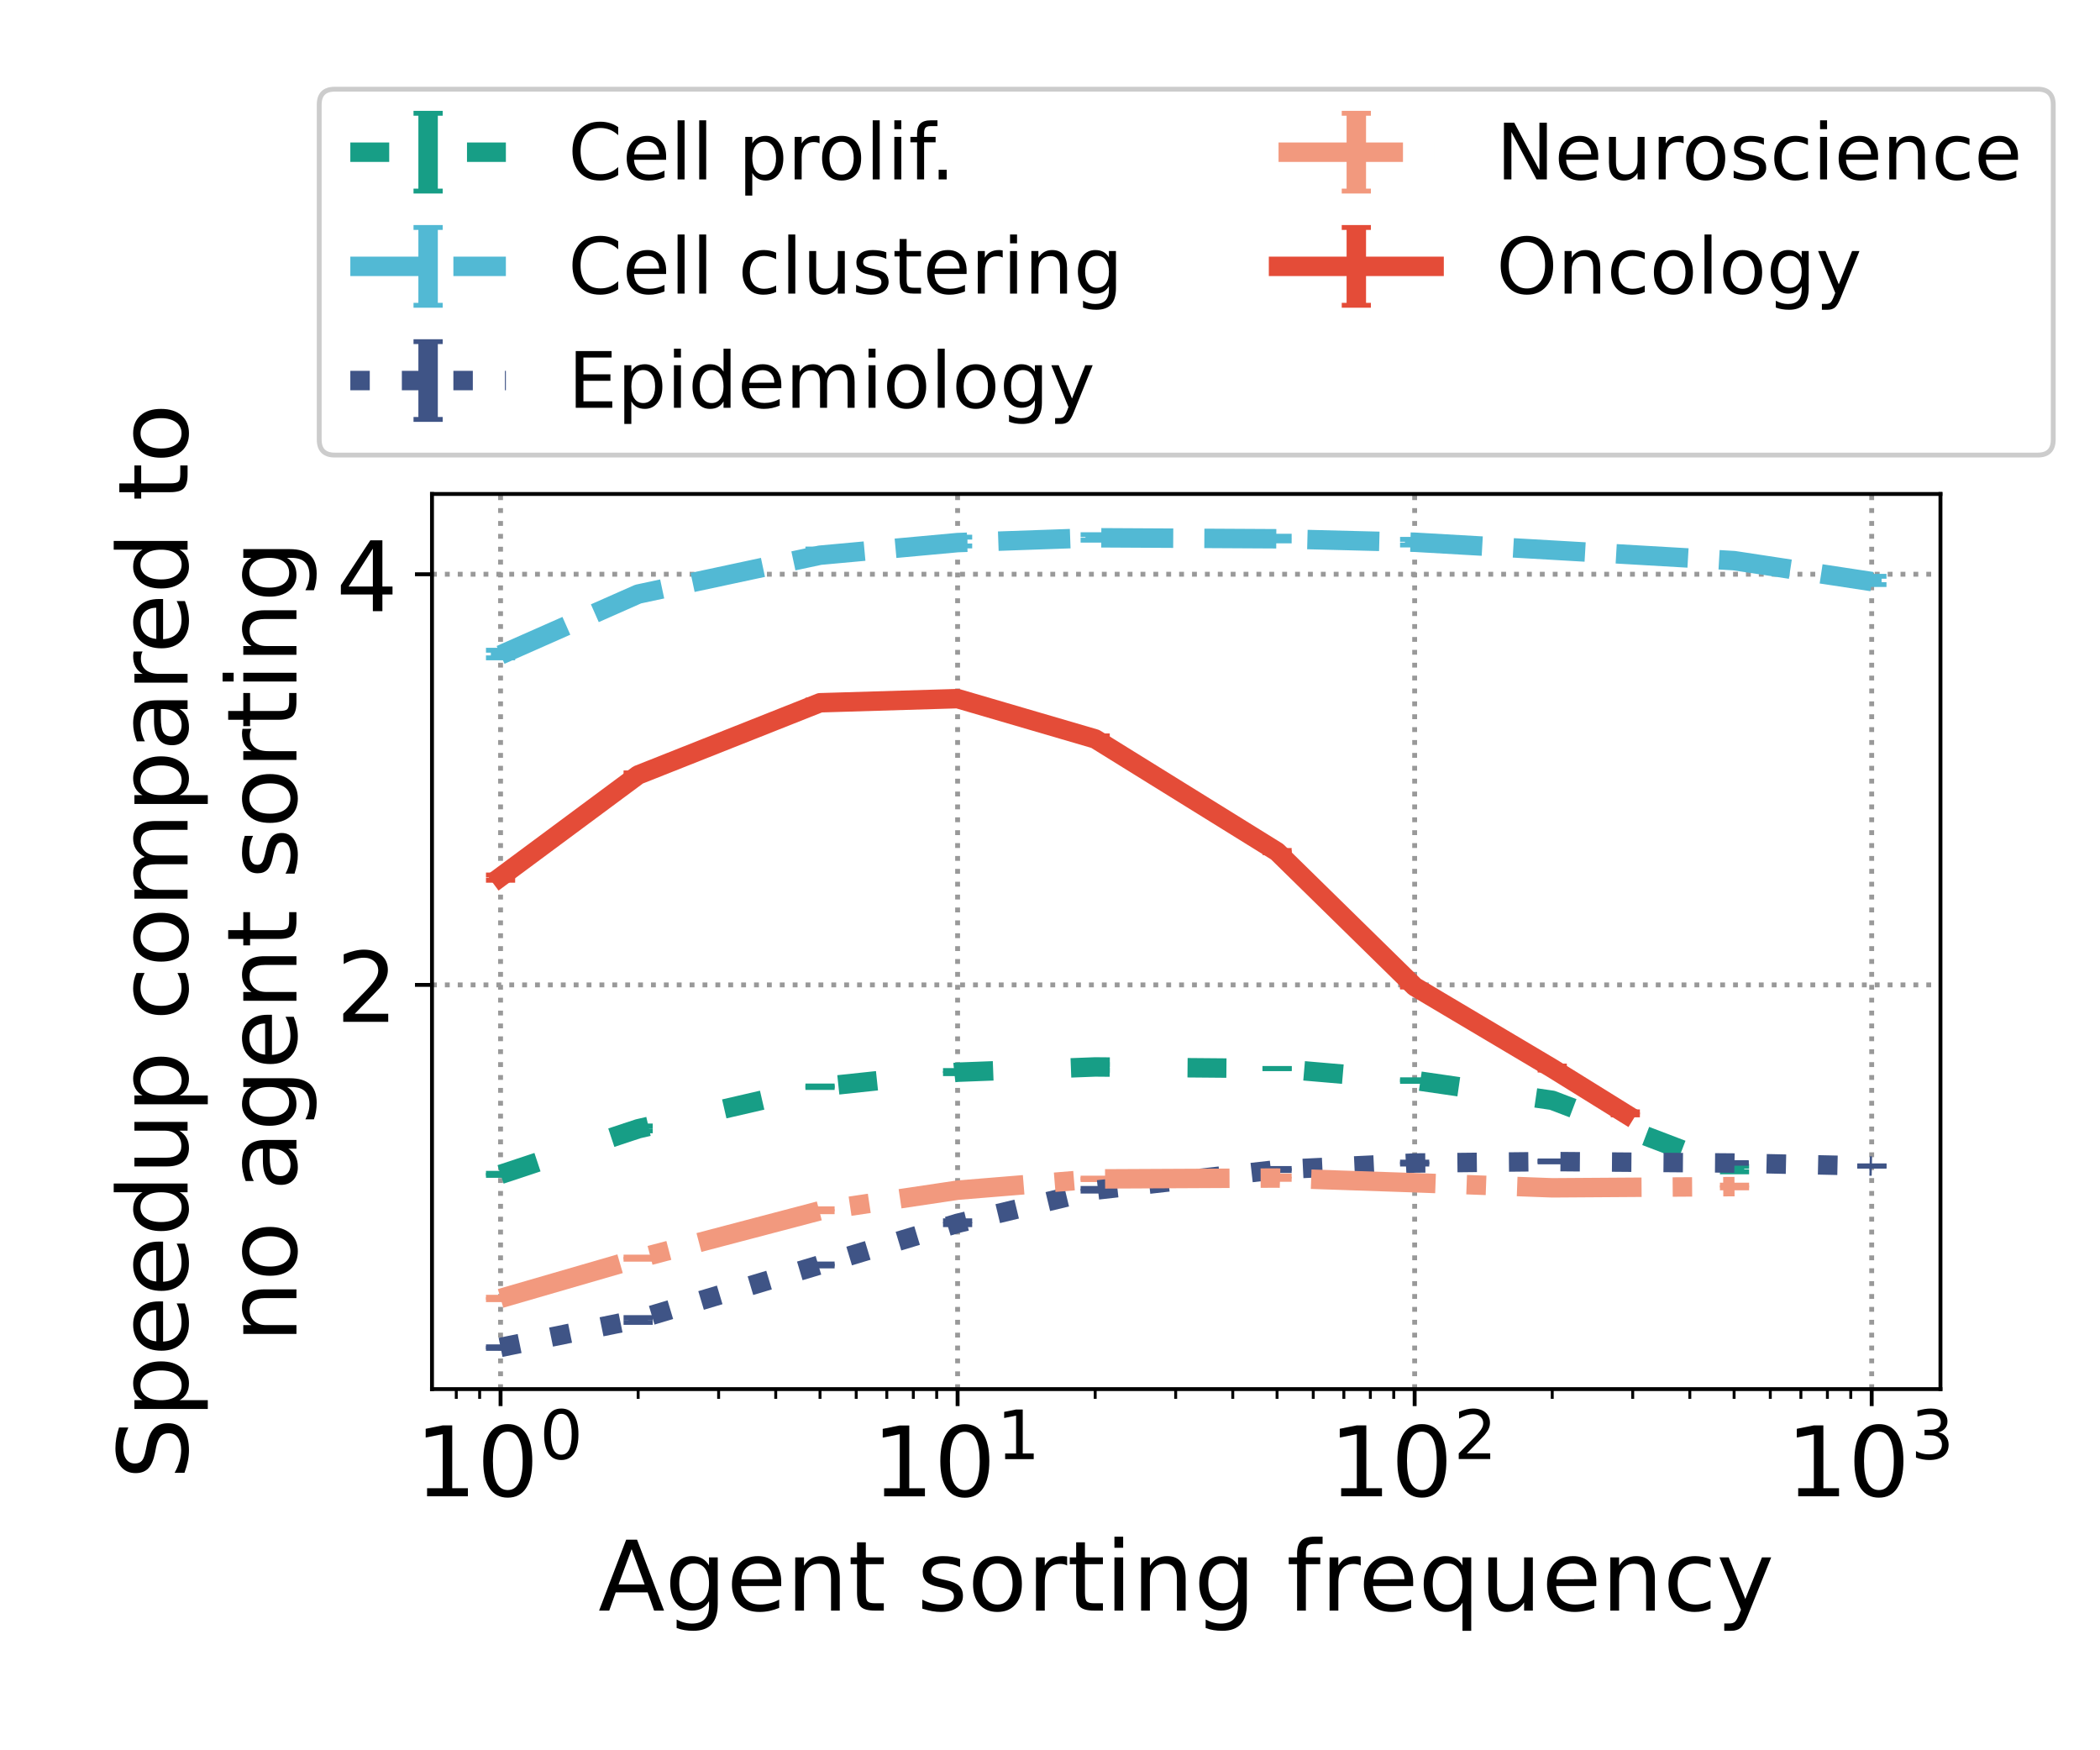 <?xml version="1.0" encoding="utf-8" standalone="no"?>
<!DOCTYPE svg PUBLIC "-//W3C//DTD SVG 1.1//EN"
  "http://www.w3.org/Graphics/SVG/1.1/DTD/svg11.dtd">
<!-- Created with matplotlib (https://matplotlib.org/) -->
<svg height="360pt" version="1.1" viewBox="0 0 432 360" width="432pt" xmlns="http://www.w3.org/2000/svg" xmlns:xlink="http://www.w3.org/1999/xlink">
 <defs>
  <style type="text/css">*{stroke-linecap:butt;stroke-linejoin:round;}</style>
 </defs>
 <g id="figure_1">
  <g id="patch_1">
   <path d="M 0 360 
L 432 360 
L 432 0 
L 0 0 
z
" style="fill:#ffffff;"/>
  </g>
  <g id="axes_1">
   <g id="patch_2">
    <path d="M 88.868 285.712 
L 399.18 285.712 
L 399.18 101.6 
L 88.868 101.6 
z
" style="fill:#ffffff;"/>
   </g>
   <g id="matplotlib.axis_1">
    <g id="xtick_1">
     <g id="line2d_1">
      <path clip-path="url(#pd0439877a1)" d="M 102.973 285.712 
L 102.973 101.6 
" style="fill:none;stroke:#999999;stroke-dasharray:1,1.65;stroke-dashoffset:0;"/>
     </g>
     <g id="line2d_2">
      <defs>
       <path d="M 0 0 
L 0 3.5 
" id="m75453ad5c8" style="stroke:#000000;stroke-width:0.8;"/>
      </defs>
      <g>
       <use style="stroke:#000000;stroke-width:0.8;" x="102.973" xlink:href="#m75453ad5c8" y="285.712"/>
      </g>
     </g>
     <g id="text_1">
      <!-- $\mathdefault{10^{0}}$ -->
      <g transform="translate(85.373 307.909)scale(0.2 -0.2)">
       <defs>
        <path d="M 12.406 8.297 
L 28.516 8.297 
L 28.516 63.922 
L 10.984 60.406 
L 10.984 69.391 
L 28.422 72.906 
L 38.281 72.906 
L 38.281 8.297 
L 54.391 8.297 
L 54.391 0 
L 12.406 0 
z
" id="DejaVuSans-49"/>
        <path d="M 31.781 66.406 
Q 24.172 66.406 20.328 58.906 
Q 16.5 51.422 16.5 36.375 
Q 16.5 21.391 20.328 13.891 
Q 24.172 6.391 31.781 6.391 
Q 39.453 6.391 43.281 13.891 
Q 47.125 21.391 47.125 36.375 
Q 47.125 51.422 43.281 58.906 
Q 39.453 66.406 31.781 66.406 
z
M 31.781 74.219 
Q 44.047 74.219 50.516 64.516 
Q 56.984 54.828 56.984 36.375 
Q 56.984 17.969 50.516 8.266 
Q 44.047 -1.422 31.781 -1.422 
Q 19.531 -1.422 13.062 8.266 
Q 6.594 17.969 6.594 36.375 
Q 6.594 54.828 13.062 64.516 
Q 19.531 74.219 31.781 74.219 
z
" id="DejaVuSans-48"/>
       </defs>
       <use transform="translate(0 0.766)" xlink:href="#DejaVuSans-49"/>
       <use transform="translate(63.623 0.766)" xlink:href="#DejaVuSans-48"/>
       <use transform="translate(128.203 39.047)scale(0.7)" xlink:href="#DejaVuSans-48"/>
      </g>
     </g>
    </g>
    <g id="xtick_2">
     <g id="line2d_3">
      <path clip-path="url(#pd0439877a1)" d="M 196.993 285.712 
L 196.993 101.6 
" style="fill:none;stroke:#999999;stroke-dasharray:1,1.65;stroke-dashoffset:0;"/>
     </g>
     <g id="line2d_4">
      <g>
       <use style="stroke:#000000;stroke-width:0.8;" x="196.993" xlink:href="#m75453ad5c8" y="285.712"/>
      </g>
     </g>
     <g id="text_2">
      <!-- $\mathdefault{10^{1}}$ -->
      <g transform="translate(179.393 307.909)scale(0.2 -0.2)">
       <use transform="translate(0 0.684)" xlink:href="#DejaVuSans-49"/>
       <use transform="translate(63.623 0.684)" xlink:href="#DejaVuSans-48"/>
       <use transform="translate(128.203 38.966)scale(0.7)" xlink:href="#DejaVuSans-49"/>
      </g>
     </g>
    </g>
    <g id="xtick_3">
     <g id="line2d_5">
      <path clip-path="url(#pd0439877a1)" d="M 291.014 285.712 
L 291.014 101.6 
" style="fill:none;stroke:#999999;stroke-dasharray:1,1.65;stroke-dashoffset:0;"/>
     </g>
     <g id="line2d_6">
      <g>
       <use style="stroke:#000000;stroke-width:0.8;" x="291.014" xlink:href="#m75453ad5c8" y="285.712"/>
      </g>
     </g>
     <g id="text_3">
      <!-- $\mathdefault{10^{2}}$ -->
      <g transform="translate(273.414 307.909)scale(0.2 -0.2)">
       <defs>
        <path d="M 19.188 8.297 
L 53.609 8.297 
L 53.609 0 
L 7.328 0 
L 7.328 8.297 
Q 12.938 14.109 22.625 23.891 
Q 32.328 33.688 34.812 36.531 
Q 39.547 41.844 41.422 45.531 
Q 43.312 49.219 43.312 52.781 
Q 43.312 58.594 39.234 62.25 
Q 35.156 65.922 28.609 65.922 
Q 23.969 65.922 18.812 64.312 
Q 13.672 62.703 7.812 59.422 
L 7.812 69.391 
Q 13.766 71.781 18.938 73 
Q 24.125 74.219 28.422 74.219 
Q 39.75 74.219 46.484 68.547 
Q 53.219 62.891 53.219 53.422 
Q 53.219 48.922 51.531 44.891 
Q 49.859 40.875 45.406 35.406 
Q 44.188 33.984 37.641 27.219 
Q 31.109 20.453 19.188 8.297 
z
" id="DejaVuSans-50"/>
       </defs>
       <use transform="translate(0 0.766)" xlink:href="#DejaVuSans-49"/>
       <use transform="translate(63.623 0.766)" xlink:href="#DejaVuSans-48"/>
       <use transform="translate(128.203 39.047)scale(0.7)" xlink:href="#DejaVuSans-50"/>
      </g>
     </g>
    </g>
    <g id="xtick_4">
     <g id="line2d_7">
      <path clip-path="url(#pd0439877a1)" d="M 385.034 285.712 
L 385.034 101.6 
" style="fill:none;stroke:#999999;stroke-dasharray:1,1.65;stroke-dashoffset:0;"/>
     </g>
     <g id="line2d_8">
      <g>
       <use style="stroke:#000000;stroke-width:0.8;" x="385.034" xlink:href="#m75453ad5c8" y="285.712"/>
      </g>
     </g>
     <g id="text_4">
      <!-- $\mathdefault{10^{3}}$ -->
      <g transform="translate(367.434 307.909)scale(0.2 -0.2)">
       <defs>
        <path d="M 40.578 39.312 
Q 47.656 37.797 51.625 33 
Q 55.609 28.219 55.609 21.188 
Q 55.609 10.406 48.188 4.484 
Q 40.766 -1.422 27.094 -1.422 
Q 22.516 -1.422 17.656 -0.516 
Q 12.797 0.391 7.625 2.203 
L 7.625 11.719 
Q 11.719 9.328 16.594 8.109 
Q 21.484 6.891 26.812 6.891 
Q 36.078 6.891 40.938 10.547 
Q 45.797 14.203 45.797 21.188 
Q 45.797 27.641 41.281 31.266 
Q 36.766 34.906 28.719 34.906 
L 20.219 34.906 
L 20.219 43.016 
L 29.109 43.016 
Q 36.375 43.016 40.234 45.922 
Q 44.094 48.828 44.094 54.297 
Q 44.094 59.906 40.109 62.906 
Q 36.141 65.922 28.719 65.922 
Q 24.656 65.922 20.016 65.031 
Q 15.375 64.156 9.812 62.312 
L 9.812 71.094 
Q 15.438 72.656 20.344 73.438 
Q 25.25 74.219 29.594 74.219 
Q 40.828 74.219 47.359 69.109 
Q 53.906 64.016 53.906 55.328 
Q 53.906 49.266 50.438 45.094 
Q 46.969 40.922 40.578 39.312 
z
" id="DejaVuSans-51"/>
       </defs>
       <use transform="translate(0 0.766)" xlink:href="#DejaVuSans-49"/>
       <use transform="translate(63.623 0.766)" xlink:href="#DejaVuSans-48"/>
       <use transform="translate(128.203 39.047)scale(0.7)" xlink:href="#DejaVuSans-51"/>
      </g>
     </g>
    </g>
    <g id="xtick_5">
     <g id="line2d_9">
      <defs>
       <path d="M 0 0 
L 0 2 
" id="mcc313550b8" style="stroke:#000000;stroke-width:0.6;"/>
      </defs>
      <g>
       <use style="stroke:#000000;stroke-width:0.6;" x="93.862" xlink:href="#mcc313550b8" y="285.712"/>
      </g>
     </g>
    </g>
    <g id="xtick_6">
     <g id="line2d_10">
      <g>
       <use style="stroke:#000000;stroke-width:0.6;" x="98.671" xlink:href="#mcc313550b8" y="285.712"/>
      </g>
     </g>
    </g>
    <g id="xtick_7">
     <g id="line2d_11">
      <g>
       <use style="stroke:#000000;stroke-width:0.6;" x="131.276" xlink:href="#mcc313550b8" y="285.712"/>
      </g>
     </g>
    </g>
    <g id="xtick_8">
     <g id="line2d_12">
      <g>
       <use style="stroke:#000000;stroke-width:0.6;" x="147.832" xlink:href="#mcc313550b8" y="285.712"/>
      </g>
     </g>
    </g>
    <g id="xtick_9">
     <g id="line2d_13">
      <g>
       <use style="stroke:#000000;stroke-width:0.6;" x="159.579" xlink:href="#mcc313550b8" y="285.712"/>
      </g>
     </g>
    </g>
    <g id="xtick_10">
     <g id="line2d_14">
      <g>
       <use style="stroke:#000000;stroke-width:0.6;" x="168.69" xlink:href="#mcc313550b8" y="285.712"/>
      </g>
     </g>
    </g>
    <g id="xtick_11">
     <g id="line2d_15">
      <g>
       <use style="stroke:#000000;stroke-width:0.6;" x="176.135" xlink:href="#mcc313550b8" y="285.712"/>
      </g>
     </g>
    </g>
    <g id="xtick_12">
     <g id="line2d_16">
      <g>
       <use style="stroke:#000000;stroke-width:0.6;" x="182.429" xlink:href="#mcc313550b8" y="285.712"/>
      </g>
     </g>
    </g>
    <g id="xtick_13">
     <g id="line2d_17">
      <g>
       <use style="stroke:#000000;stroke-width:0.6;" x="187.882" xlink:href="#mcc313550b8" y="285.712"/>
      </g>
     </g>
    </g>
    <g id="xtick_14">
     <g id="line2d_18">
      <g>
       <use style="stroke:#000000;stroke-width:0.6;" x="192.691" xlink:href="#mcc313550b8" y="285.712"/>
      </g>
     </g>
    </g>
    <g id="xtick_15">
     <g id="line2d_19">
      <g>
       <use style="stroke:#000000;stroke-width:0.6;" x="225.296" xlink:href="#mcc313550b8" y="285.712"/>
      </g>
     </g>
    </g>
    <g id="xtick_16">
     <g id="line2d_20">
      <g>
       <use style="stroke:#000000;stroke-width:0.6;" x="241.853" xlink:href="#mcc313550b8" y="285.712"/>
      </g>
     </g>
    </g>
    <g id="xtick_17">
     <g id="line2d_21">
      <g>
       <use style="stroke:#000000;stroke-width:0.6;" x="253.599" xlink:href="#mcc313550b8" y="285.712"/>
      </g>
     </g>
    </g>
    <g id="xtick_18">
     <g id="line2d_22">
      <g>
       <use style="stroke:#000000;stroke-width:0.6;" x="262.711" xlink:href="#mcc313550b8" y="285.712"/>
      </g>
     </g>
    </g>
    <g id="xtick_19">
     <g id="line2d_23">
      <g>
       <use style="stroke:#000000;stroke-width:0.6;" x="270.155" xlink:href="#mcc313550b8" y="285.712"/>
      </g>
     </g>
    </g>
    <g id="xtick_20">
     <g id="line2d_24">
      <g>
       <use style="stroke:#000000;stroke-width:0.6;" x="276.45" xlink:href="#mcc313550b8" y="285.712"/>
      </g>
     </g>
    </g>
    <g id="xtick_21">
     <g id="line2d_25">
      <g>
       <use style="stroke:#000000;stroke-width:0.6;" x="281.902" xlink:href="#mcc313550b8" y="285.712"/>
      </g>
     </g>
    </g>
    <g id="xtick_22">
     <g id="line2d_26">
      <g>
       <use style="stroke:#000000;stroke-width:0.6;" x="286.712" xlink:href="#mcc313550b8" y="285.712"/>
      </g>
     </g>
    </g>
    <g id="xtick_23">
     <g id="line2d_27">
      <g>
       <use style="stroke:#000000;stroke-width:0.6;" x="319.317" xlink:href="#mcc313550b8" y="285.712"/>
      </g>
     </g>
    </g>
    <g id="xtick_24">
     <g id="line2d_28">
      <g>
       <use style="stroke:#000000;stroke-width:0.6;" x="335.873" xlink:href="#mcc313550b8" y="285.712"/>
      </g>
     </g>
    </g>
    <g id="xtick_25">
     <g id="line2d_29">
      <g>
       <use style="stroke:#000000;stroke-width:0.6;" x="347.62" xlink:href="#mcc313550b8" y="285.712"/>
      </g>
     </g>
    </g>
    <g id="xtick_26">
     <g id="line2d_30">
      <g>
       <use style="stroke:#000000;stroke-width:0.6;" x="356.731" xlink:href="#mcc313550b8" y="285.712"/>
      </g>
     </g>
    </g>
    <g id="xtick_27">
     <g id="line2d_31">
      <g>
       <use style="stroke:#000000;stroke-width:0.6;" x="364.176" xlink:href="#mcc313550b8" y="285.712"/>
      </g>
     </g>
    </g>
    <g id="xtick_28">
     <g id="line2d_32">
      <g>
       <use style="stroke:#000000;stroke-width:0.6;" x="370.47" xlink:href="#mcc313550b8" y="285.712"/>
      </g>
     </g>
    </g>
    <g id="xtick_29">
     <g id="line2d_33">
      <g>
       <use style="stroke:#000000;stroke-width:0.6;" x="375.923" xlink:href="#mcc313550b8" y="285.712"/>
      </g>
     </g>
    </g>
    <g id="xtick_30">
     <g id="line2d_34">
      <g>
       <use style="stroke:#000000;stroke-width:0.6;" x="380.732" xlink:href="#mcc313550b8" y="285.712"/>
      </g>
     </g>
    </g>
    <g id="text_5">
     <!-- Agent sorting frequency -->
     <g transform="translate(123.091 331.265)scale(0.2 -0.2)">
      <defs>
       <path d="M 34.188 63.188 
L 20.797 26.906 
L 47.609 26.906 
z
M 28.609 72.906 
L 39.797 72.906 
L 67.578 0 
L 57.328 0 
L 50.688 18.703 
L 17.828 18.703 
L 11.188 0 
L 0.781 0 
z
" id="DejaVuSans-65"/>
       <path d="M 45.406 27.984 
Q 45.406 37.75 41.375 43.109 
Q 37.359 48.484 30.078 48.484 
Q 22.859 48.484 18.828 43.109 
Q 14.797 37.75 14.797 27.984 
Q 14.797 18.266 18.828 12.891 
Q 22.859 7.516 30.078 7.516 
Q 37.359 7.516 41.375 12.891 
Q 45.406 18.266 45.406 27.984 
z
M 54.391 6.781 
Q 54.391 -7.172 48.188 -13.984 
Q 42 -20.797 29.203 -20.797 
Q 24.469 -20.797 20.266 -20.094 
Q 16.062 -19.391 12.109 -17.922 
L 12.109 -9.188 
Q 16.062 -11.328 19.922 -12.344 
Q 23.781 -13.375 27.781 -13.375 
Q 36.625 -13.375 41.016 -8.766 
Q 45.406 -4.156 45.406 5.172 
L 45.406 9.625 
Q 42.625 4.781 38.281 2.391 
Q 33.938 0 27.875 0 
Q 17.828 0 11.672 7.656 
Q 5.516 15.328 5.516 27.984 
Q 5.516 40.672 11.672 48.328 
Q 17.828 56 27.875 56 
Q 33.938 56 38.281 53.609 
Q 42.625 51.219 45.406 46.391 
L 45.406 54.688 
L 54.391 54.688 
z
" id="DejaVuSans-103"/>
       <path d="M 56.203 29.594 
L 56.203 25.203 
L 14.891 25.203 
Q 15.484 15.922 20.484 11.062 
Q 25.484 6.203 34.422 6.203 
Q 39.594 6.203 44.453 7.469 
Q 49.312 8.734 54.109 11.281 
L 54.109 2.781 
Q 49.266 0.734 44.188 -0.344 
Q 39.109 -1.422 33.891 -1.422 
Q 20.797 -1.422 13.156 6.188 
Q 5.516 13.812 5.516 26.812 
Q 5.516 40.234 12.766 48.109 
Q 20.016 56 32.328 56 
Q 43.359 56 49.781 48.891 
Q 56.203 41.797 56.203 29.594 
z
M 47.219 32.234 
Q 47.125 39.594 43.094 43.984 
Q 39.062 48.391 32.422 48.391 
Q 24.906 48.391 20.391 44.141 
Q 15.875 39.891 15.188 32.172 
z
" id="DejaVuSans-101"/>
       <path d="M 54.891 33.016 
L 54.891 0 
L 45.906 0 
L 45.906 32.719 
Q 45.906 40.484 42.875 44.328 
Q 39.844 48.188 33.797 48.188 
Q 26.516 48.188 22.312 43.547 
Q 18.109 38.922 18.109 30.906 
L 18.109 0 
L 9.078 0 
L 9.078 54.688 
L 18.109 54.688 
L 18.109 46.188 
Q 21.344 51.125 25.703 53.562 
Q 30.078 56 35.797 56 
Q 45.219 56 50.047 50.172 
Q 54.891 44.344 54.891 33.016 
z
" id="DejaVuSans-110"/>
       <path d="M 18.312 70.219 
L 18.312 54.688 
L 36.812 54.688 
L 36.812 47.703 
L 18.312 47.703 
L 18.312 18.016 
Q 18.312 11.328 20.141 9.422 
Q 21.969 7.516 27.594 7.516 
L 36.812 7.516 
L 36.812 0 
L 27.594 0 
Q 17.188 0 13.234 3.875 
Q 9.281 7.766 9.281 18.016 
L 9.281 47.703 
L 2.688 47.703 
L 2.688 54.688 
L 9.281 54.688 
L 9.281 70.219 
z
" id="DejaVuSans-116"/>
       <path id="DejaVuSans-32"/>
       <path d="M 44.281 53.078 
L 44.281 44.578 
Q 40.484 46.531 36.375 47.5 
Q 32.281 48.484 27.875 48.484 
Q 21.188 48.484 17.844 46.438 
Q 14.5 44.391 14.5 40.281 
Q 14.5 37.156 16.891 35.375 
Q 19.281 33.594 26.516 31.984 
L 29.594 31.297 
Q 39.156 29.25 43.188 25.516 
Q 47.219 21.781 47.219 15.094 
Q 47.219 7.469 41.188 3.016 
Q 35.156 -1.422 24.609 -1.422 
Q 20.219 -1.422 15.453 -0.562 
Q 10.688 0.297 5.422 2 
L 5.422 11.281 
Q 10.406 8.688 15.234 7.391 
Q 20.062 6.109 24.812 6.109 
Q 31.156 6.109 34.562 8.281 
Q 37.984 10.453 37.984 14.406 
Q 37.984 18.062 35.516 20.016 
Q 33.062 21.969 24.703 23.781 
L 21.578 24.516 
Q 13.234 26.266 9.516 29.906 
Q 5.812 33.547 5.812 39.891 
Q 5.812 47.609 11.281 51.797 
Q 16.75 56 26.812 56 
Q 31.781 56 36.172 55.266 
Q 40.578 54.547 44.281 53.078 
z
" id="DejaVuSans-115"/>
       <path d="M 30.609 48.391 
Q 23.391 48.391 19.188 42.75 
Q 14.984 37.109 14.984 27.297 
Q 14.984 17.484 19.156 11.844 
Q 23.344 6.203 30.609 6.203 
Q 37.797 6.203 41.984 11.859 
Q 46.188 17.531 46.188 27.297 
Q 46.188 37.016 41.984 42.703 
Q 37.797 48.391 30.609 48.391 
z
M 30.609 56 
Q 42.328 56 49.016 48.375 
Q 55.719 40.766 55.719 27.297 
Q 55.719 13.875 49.016 6.219 
Q 42.328 -1.422 30.609 -1.422 
Q 18.844 -1.422 12.172 6.219 
Q 5.516 13.875 5.516 27.297 
Q 5.516 40.766 12.172 48.375 
Q 18.844 56 30.609 56 
z
" id="DejaVuSans-111"/>
       <path d="M 41.109 46.297 
Q 39.594 47.172 37.812 47.578 
Q 36.031 48 33.891 48 
Q 26.266 48 22.188 43.047 
Q 18.109 38.094 18.109 28.812 
L 18.109 0 
L 9.078 0 
L 9.078 54.688 
L 18.109 54.688 
L 18.109 46.188 
Q 20.953 51.172 25.484 53.578 
Q 30.031 56 36.531 56 
Q 37.453 56 38.578 55.875 
Q 39.703 55.766 41.062 55.516 
z
" id="DejaVuSans-114"/>
       <path d="M 9.422 54.688 
L 18.406 54.688 
L 18.406 0 
L 9.422 0 
z
M 9.422 75.984 
L 18.406 75.984 
L 18.406 64.594 
L 9.422 64.594 
z
" id="DejaVuSans-105"/>
       <path d="M 37.109 75.984 
L 37.109 68.5 
L 28.516 68.5 
Q 23.688 68.5 21.797 66.547 
Q 19.922 64.594 19.922 59.516 
L 19.922 54.688 
L 34.719 54.688 
L 34.719 47.703 
L 19.922 47.703 
L 19.922 0 
L 10.891 0 
L 10.891 47.703 
L 2.297 47.703 
L 2.297 54.688 
L 10.891 54.688 
L 10.891 58.5 
Q 10.891 67.625 15.141 71.797 
Q 19.391 75.984 28.609 75.984 
z
" id="DejaVuSans-102"/>
       <path d="M 14.797 27.297 
Q 14.797 17.391 18.875 11.75 
Q 22.953 6.109 30.078 6.109 
Q 37.203 6.109 41.297 11.75 
Q 45.406 17.391 45.406 27.297 
Q 45.406 37.203 41.297 42.844 
Q 37.203 48.484 30.078 48.484 
Q 22.953 48.484 18.875 42.844 
Q 14.797 37.203 14.797 27.297 
z
M 45.406 8.203 
Q 42.578 3.328 38.25 0.953 
Q 33.938 -1.422 27.875 -1.422 
Q 17.969 -1.422 11.734 6.484 
Q 5.516 14.406 5.516 27.297 
Q 5.516 40.188 11.734 48.094 
Q 17.969 56 27.875 56 
Q 33.938 56 38.25 53.625 
Q 42.578 51.266 45.406 46.391 
L 45.406 54.688 
L 54.391 54.688 
L 54.391 -20.797 
L 45.406 -20.797 
z
" id="DejaVuSans-113"/>
       <path d="M 8.5 21.578 
L 8.5 54.688 
L 17.484 54.688 
L 17.484 21.922 
Q 17.484 14.156 20.5 10.266 
Q 23.531 6.391 29.594 6.391 
Q 36.859 6.391 41.078 11.031 
Q 45.312 15.672 45.312 23.688 
L 45.312 54.688 
L 54.297 54.688 
L 54.297 0 
L 45.312 0 
L 45.312 8.406 
Q 42.047 3.422 37.719 1 
Q 33.406 -1.422 27.688 -1.422 
Q 18.266 -1.422 13.375 4.438 
Q 8.5 10.297 8.5 21.578 
z
M 31.109 56 
z
" id="DejaVuSans-117"/>
       <path d="M 48.781 52.594 
L 48.781 44.188 
Q 44.969 46.297 41.141 47.344 
Q 37.312 48.391 33.406 48.391 
Q 24.656 48.391 19.812 42.844 
Q 14.984 37.312 14.984 27.297 
Q 14.984 17.281 19.812 11.734 
Q 24.656 6.203 33.406 6.203 
Q 37.312 6.203 41.141 7.25 
Q 44.969 8.297 48.781 10.406 
L 48.781 2.094 
Q 45.016 0.344 40.984 -0.531 
Q 36.969 -1.422 32.422 -1.422 
Q 20.062 -1.422 12.781 6.344 
Q 5.516 14.109 5.516 27.297 
Q 5.516 40.672 12.859 48.328 
Q 20.219 56 33.016 56 
Q 37.156 56 41.109 55.141 
Q 45.062 54.297 48.781 52.594 
z
" id="DejaVuSans-99"/>
       <path d="M 32.172 -5.078 
Q 28.375 -14.844 24.75 -17.812 
Q 21.141 -20.797 15.094 -20.797 
L 7.906 -20.797 
L 7.906 -13.281 
L 13.188 -13.281 
Q 16.891 -13.281 18.938 -11.516 
Q 21 -9.766 23.484 -3.219 
L 25.094 0.875 
L 2.984 54.688 
L 12.5 54.688 
L 29.594 11.922 
L 46.688 54.688 
L 56.203 54.688 
z
" id="DejaVuSans-121"/>
      </defs>
      <use xlink:href="#DejaVuSans-65"/>
      <use x="68.408" xlink:href="#DejaVuSans-103"/>
      <use x="131.885" xlink:href="#DejaVuSans-101"/>
      <use x="193.408" xlink:href="#DejaVuSans-110"/>
      <use x="256.787" xlink:href="#DejaVuSans-116"/>
      <use x="295.996" xlink:href="#DejaVuSans-32"/>
      <use x="327.783" xlink:href="#DejaVuSans-115"/>
      <use x="379.883" xlink:href="#DejaVuSans-111"/>
      <use x="441.064" xlink:href="#DejaVuSans-114"/>
      <use x="482.178" xlink:href="#DejaVuSans-116"/>
      <use x="521.387" xlink:href="#DejaVuSans-105"/>
      <use x="549.17" xlink:href="#DejaVuSans-110"/>
      <use x="612.549" xlink:href="#DejaVuSans-103"/>
      <use x="676.025" xlink:href="#DejaVuSans-32"/>
      <use x="707.812" xlink:href="#DejaVuSans-102"/>
      <use x="743.018" xlink:href="#DejaVuSans-114"/>
      <use x="781.881" xlink:href="#DejaVuSans-101"/>
      <use x="843.404" xlink:href="#DejaVuSans-113"/>
      <use x="906.881" xlink:href="#DejaVuSans-117"/>
      <use x="970.26" xlink:href="#DejaVuSans-101"/>
      <use x="1031.783" xlink:href="#DejaVuSans-110"/>
      <use x="1095.162" xlink:href="#DejaVuSans-99"/>
      <use x="1150.143" xlink:href="#DejaVuSans-121"/>
     </g>
    </g>
   </g>
   <g id="matplotlib.axis_2">
    <g id="ytick_1">
     <g id="line2d_35">
      <path clip-path="url(#pd0439877a1)" d="M 88.868 202.571 
L 399.18 202.571 
" style="fill:none;stroke:#999999;stroke-dasharray:1,1.65;stroke-dashoffset:0;"/>
     </g>
     <g id="line2d_36">
      <defs>
       <path d="M 0 0 
L -3.5 0 
" id="mc841361367" style="stroke:#000000;stroke-width:0.8;"/>
      </defs>
      <g>
       <use style="stroke:#000000;stroke-width:0.8;" x="88.868" xlink:href="#mc841361367" y="202.571"/>
      </g>
     </g>
     <g id="text_6">
      <!-- 2 -->
      <g transform="translate(69.143 210.169)scale(0.2 -0.2)">
       <use xlink:href="#DejaVuSans-50"/>
      </g>
     </g>
    </g>
    <g id="ytick_2">
     <g id="line2d_37">
      <path clip-path="url(#pd0439877a1)" d="M 88.868 118.112 
L 399.18 118.112 
" style="fill:none;stroke:#999999;stroke-dasharray:1,1.65;stroke-dashoffset:0;"/>
     </g>
     <g id="line2d_38">
      <g>
       <use style="stroke:#000000;stroke-width:0.8;" x="88.868" xlink:href="#mc841361367" y="118.112"/>
      </g>
     </g>
     <g id="text_7">
      <!-- 4 -->
      <g transform="translate(69.143 125.71)scale(0.2 -0.2)">
       <defs>
        <path d="M 37.797 64.312 
L 12.891 25.391 
L 37.797 25.391 
z
M 35.203 72.906 
L 47.609 72.906 
L 47.609 25.391 
L 58.016 25.391 
L 58.016 17.188 
L 47.609 17.188 
L 47.609 0 
L 37.797 0 
L 37.797 17.188 
L 4.891 17.188 
L 4.891 26.703 
z
" id="DejaVuSans-52"/>
       </defs>
       <use xlink:href="#DejaVuSans-52"/>
      </g>
     </g>
    </g>
    <g id="text_8">
     <!-- Speedup compared to -->
     <g transform="translate(38.588 304.311)rotate(-90)scale(0.2 -0.2)">
      <defs>
       <path d="M 53.516 70.516 
L 53.516 60.891 
Q 47.906 63.578 42.922 64.891 
Q 37.938 66.219 33.297 66.219 
Q 25.25 66.219 20.875 63.094 
Q 16.5 59.969 16.5 54.203 
Q 16.5 49.359 19.406 46.891 
Q 22.312 44.438 30.422 42.922 
L 36.375 41.703 
Q 47.406 39.594 52.656 34.297 
Q 57.906 29 57.906 20.125 
Q 57.906 9.516 50.797 4.047 
Q 43.703 -1.422 29.984 -1.422 
Q 24.812 -1.422 18.969 -0.25 
Q 13.141 0.922 6.891 3.219 
L 6.891 13.375 
Q 12.891 10.016 18.656 8.297 
Q 24.422 6.594 29.984 6.594 
Q 38.422 6.594 43.016 9.906 
Q 47.609 13.234 47.609 19.391 
Q 47.609 24.75 44.312 27.781 
Q 41.016 30.812 33.5 32.328 
L 27.484 33.5 
Q 16.453 35.688 11.516 40.375 
Q 6.594 45.062 6.594 53.422 
Q 6.594 63.094 13.406 68.656 
Q 20.219 74.219 32.172 74.219 
Q 37.312 74.219 42.625 73.281 
Q 47.953 72.359 53.516 70.516 
z
" id="DejaVuSans-83"/>
       <path d="M 18.109 8.203 
L 18.109 -20.797 
L 9.078 -20.797 
L 9.078 54.688 
L 18.109 54.688 
L 18.109 46.391 
Q 20.953 51.266 25.266 53.625 
Q 29.594 56 35.594 56 
Q 45.562 56 51.781 48.094 
Q 58.016 40.188 58.016 27.297 
Q 58.016 14.406 51.781 6.484 
Q 45.562 -1.422 35.594 -1.422 
Q 29.594 -1.422 25.266 0.953 
Q 20.953 3.328 18.109 8.203 
z
M 48.688 27.297 
Q 48.688 37.203 44.609 42.844 
Q 40.531 48.484 33.406 48.484 
Q 26.266 48.484 22.188 42.844 
Q 18.109 37.203 18.109 27.297 
Q 18.109 17.391 22.188 11.75 
Q 26.266 6.109 33.406 6.109 
Q 40.531 6.109 44.609 11.75 
Q 48.688 17.391 48.688 27.297 
z
" id="DejaVuSans-112"/>
       <path d="M 45.406 46.391 
L 45.406 75.984 
L 54.391 75.984 
L 54.391 0 
L 45.406 0 
L 45.406 8.203 
Q 42.578 3.328 38.25 0.953 
Q 33.938 -1.422 27.875 -1.422 
Q 17.969 -1.422 11.734 6.484 
Q 5.516 14.406 5.516 27.297 
Q 5.516 40.188 11.734 48.094 
Q 17.969 56 27.875 56 
Q 33.938 56 38.25 53.625 
Q 42.578 51.266 45.406 46.391 
z
M 14.797 27.297 
Q 14.797 17.391 18.875 11.75 
Q 22.953 6.109 30.078 6.109 
Q 37.203 6.109 41.297 11.75 
Q 45.406 17.391 45.406 27.297 
Q 45.406 37.203 41.297 42.844 
Q 37.203 48.484 30.078 48.484 
Q 22.953 48.484 18.875 42.844 
Q 14.797 37.203 14.797 27.297 
z
" id="DejaVuSans-100"/>
       <path d="M 52 44.188 
Q 55.375 50.25 60.062 53.125 
Q 64.75 56 71.094 56 
Q 79.641 56 84.281 50.016 
Q 88.922 44.047 88.922 33.016 
L 88.922 0 
L 79.891 0 
L 79.891 32.719 
Q 79.891 40.578 77.094 44.375 
Q 74.312 48.188 68.609 48.188 
Q 61.625 48.188 57.562 43.547 
Q 53.516 38.922 53.516 30.906 
L 53.516 0 
L 44.484 0 
L 44.484 32.719 
Q 44.484 40.625 41.703 44.406 
Q 38.922 48.188 33.109 48.188 
Q 26.219 48.188 22.156 43.531 
Q 18.109 38.875 18.109 30.906 
L 18.109 0 
L 9.078 0 
L 9.078 54.688 
L 18.109 54.688 
L 18.109 46.188 
Q 21.188 51.219 25.484 53.609 
Q 29.781 56 35.688 56 
Q 41.656 56 45.828 52.969 
Q 50 49.953 52 44.188 
z
" id="DejaVuSans-109"/>
       <path d="M 34.281 27.484 
Q 23.391 27.484 19.188 25 
Q 14.984 22.516 14.984 16.5 
Q 14.984 11.719 18.141 8.906 
Q 21.297 6.109 26.703 6.109 
Q 34.188 6.109 38.703 11.406 
Q 43.219 16.703 43.219 25.484 
L 43.219 27.484 
z
M 52.203 31.203 
L 52.203 0 
L 43.219 0 
L 43.219 8.297 
Q 40.141 3.328 35.547 0.953 
Q 30.953 -1.422 24.312 -1.422 
Q 15.922 -1.422 10.953 3.297 
Q 6 8.016 6 15.922 
Q 6 25.141 12.172 29.828 
Q 18.359 34.516 30.609 34.516 
L 43.219 34.516 
L 43.219 35.406 
Q 43.219 41.609 39.141 45 
Q 35.062 48.391 27.688 48.391 
Q 23 48.391 18.547 47.266 
Q 14.109 46.141 10.016 43.891 
L 10.016 52.203 
Q 14.938 54.109 19.578 55.047 
Q 24.219 56 28.609 56 
Q 40.484 56 46.344 49.844 
Q 52.203 43.703 52.203 31.203 
z
" id="DejaVuSans-97"/>
      </defs>
      <use xlink:href="#DejaVuSans-83"/>
      <use x="63.477" xlink:href="#DejaVuSans-112"/>
      <use x="126.953" xlink:href="#DejaVuSans-101"/>
      <use x="188.477" xlink:href="#DejaVuSans-101"/>
      <use x="250" xlink:href="#DejaVuSans-100"/>
      <use x="313.477" xlink:href="#DejaVuSans-117"/>
      <use x="376.855" xlink:href="#DejaVuSans-112"/>
      <use x="440.332" xlink:href="#DejaVuSans-32"/>
      <use x="472.119" xlink:href="#DejaVuSans-99"/>
      <use x="527.1" xlink:href="#DejaVuSans-111"/>
      <use x="588.281" xlink:href="#DejaVuSans-109"/>
      <use x="685.693" xlink:href="#DejaVuSans-112"/>
      <use x="749.17" xlink:href="#DejaVuSans-97"/>
      <use x="810.449" xlink:href="#DejaVuSans-114"/>
      <use x="849.312" xlink:href="#DejaVuSans-101"/>
      <use x="910.836" xlink:href="#DejaVuSans-100"/>
      <use x="974.312" xlink:href="#DejaVuSans-32"/>
      <use x="1006.1" xlink:href="#DejaVuSans-116"/>
      <use x="1045.309" xlink:href="#DejaVuSans-111"/>
     </g>
     <!-- no agent sorting -->
     <g transform="translate(60.984 276.179)rotate(-90)scale(0.2 -0.2)">
      <use xlink:href="#DejaVuSans-110"/>
      <use x="63.379" xlink:href="#DejaVuSans-111"/>
      <use x="124.561" xlink:href="#DejaVuSans-32"/>
      <use x="156.348" xlink:href="#DejaVuSans-97"/>
      <use x="217.627" xlink:href="#DejaVuSans-103"/>
      <use x="281.104" xlink:href="#DejaVuSans-101"/>
      <use x="342.627" xlink:href="#DejaVuSans-110"/>
      <use x="406.006" xlink:href="#DejaVuSans-116"/>
      <use x="445.215" xlink:href="#DejaVuSans-32"/>
      <use x="477.002" xlink:href="#DejaVuSans-115"/>
      <use x="529.102" xlink:href="#DejaVuSans-111"/>
      <use x="590.283" xlink:href="#DejaVuSans-114"/>
      <use x="631.396" xlink:href="#DejaVuSans-116"/>
      <use x="670.605" xlink:href="#DejaVuSans-105"/>
      <use x="698.389" xlink:href="#DejaVuSans-110"/>
      <use x="761.768" xlink:href="#DejaVuSans-103"/>
     </g>
    </g>
   </g>
   <g id="LineCollection_1">
    <path clip-path="url(#pd0439877a1)" d="M 102.973 241.756 
L 102.973 241.323 
" style="fill:none;stroke:#179e86;stroke-width:4;"/>
    <path clip-path="url(#pd0439877a1)" d="M 131.276 232.6 
L 131.276 231.593 
" style="fill:none;stroke:#179e86;stroke-width:4;"/>
    <path clip-path="url(#pd0439877a1)" d="M 168.69 223.678 
L 168.69 223.367 
" style="fill:none;stroke:#179e86;stroke-width:4;"/>
    <path clip-path="url(#pd0439877a1)" d="M 196.993 220.834 
L 196.993 220.182 
" style="fill:none;stroke:#179e86;stroke-width:4;"/>
    <path clip-path="url(#pd0439877a1)" d="M 225.296 220.141 
L 225.296 218.98 
" style="fill:none;stroke:#179e86;stroke-width:4;"/>
    <path clip-path="url(#pd0439877a1)" d="M 262.711 219.793 
L 262.711 219.76 
" style="fill:none;stroke:#179e86;stroke-width:4;"/>
    <path clip-path="url(#pd0439877a1)" d="M 291.014 222.429 
L 291.014 222.084 
" style="fill:none;stroke:#179e86;stroke-width:4;"/>
    <path clip-path="url(#pd0439877a1)" d="M 319.317 227.033 
L 319.317 225.902 
" style="fill:none;stroke:#179e86;stroke-width:4;"/>
    <path clip-path="url(#pd0439877a1)" d="M 356.813 241.034 
L 356.813 239.899 
" style="fill:none;stroke:#179e86;stroke-width:4;"/>
   </g>
   <g id="LineCollection_2">
    <path clip-path="url(#pd0439877a1)" d="M 102.973 135.309 
L 102.973 133.744 
" style="fill:none;stroke:#52b9d4;stroke-width:4;"/>
    <path clip-path="url(#pd0439877a1)" d="M 131.276 122.439 
L 131.276 121.928 
" style="fill:none;stroke:#52b9d4;stroke-width:4;"/>
    <path clip-path="url(#pd0439877a1)" d="M 168.69 115.032 
L 168.69 112.922 
" style="fill:none;stroke:#52b9d4;stroke-width:4;"/>
    <path clip-path="url(#pd0439877a1)" d="M 196.993 112.296 
L 196.993 110.484 
" style="fill:none;stroke:#52b9d4;stroke-width:4;"/>
    <path clip-path="url(#pd0439877a1)" d="M 225.296 111.101 
L 225.296 109.969 
" style="fill:none;stroke:#52b9d4;stroke-width:4;"/>
    <path clip-path="url(#pd0439877a1)" d="M 262.711 111.255 
L 262.711 110.291 
" style="fill:none;stroke:#52b9d4;stroke-width:4;"/>
    <path clip-path="url(#pd0439877a1)" d="M 291.014 112.098 
L 291.014 110.935 
" style="fill:none;stroke:#52b9d4;stroke-width:4;"/>
    <path clip-path="url(#pd0439877a1)" d="M 319.317 113.813 
L 319.317 111.99 
" style="fill:none;stroke:#52b9d4;stroke-width:4;"/>
    <path clip-path="url(#pd0439877a1)" d="M 356.731 116.002 
L 356.731 114.385 
" style="fill:none;stroke:#52b9d4;stroke-width:4;"/>
    <path clip-path="url(#pd0439877a1)" d="M 385.075 120.235 
L 385.075 118.537 
" style="fill:none;stroke:#52b9d4;stroke-width:4;"/>
   </g>
   <g id="LineCollection_3">
    <path clip-path="url(#pd0439877a1)" d="M 102.973 277.343 
L 102.973 277.018 
" style="fill:none;stroke:#3f5486;stroke-width:4;"/>
    <path clip-path="url(#pd0439877a1)" d="M 131.276 271.994 
L 131.276 271 
" style="fill:none;stroke:#3f5486;stroke-width:4;"/>
    <path clip-path="url(#pd0439877a1)" d="M 168.69 260.381 
L 168.69 259.979 
" style="fill:none;stroke:#3f5486;stroke-width:4;"/>
    <path clip-path="url(#pd0439877a1)" d="M 196.993 251.893 
L 196.993 251.092 
" style="fill:none;stroke:#3f5486;stroke-width:4;"/>
    <path clip-path="url(#pd0439877a1)" d="M 225.296 244.987 
L 225.296 244.435 
" style="fill:none;stroke:#3f5486;stroke-width:4;"/>
    <path clip-path="url(#pd0439877a1)" d="M 262.711 240.746 
L 262.711 240.34 
" style="fill:none;stroke:#3f5486;stroke-width:4;"/>
    <path clip-path="url(#pd0439877a1)" d="M 291.014 239.424 
L 291.014 239.022 
" style="fill:none;stroke:#3f5486;stroke-width:4;"/>
    <path clip-path="url(#pd0439877a1)" d="M 319.317 238.981 
L 319.317 238.785 
" style="fill:none;stroke:#3f5486;stroke-width:4;"/>
    <path clip-path="url(#pd0439877a1)" d="M 356.731 239.262 
L 356.731 239.125 
" style="fill:none;stroke:#3f5486;stroke-width:4;"/>
    <path clip-path="url(#pd0439877a1)" d="M 385.075 239.86 
L 385.075 239.789 
" style="fill:none;stroke:#3f5486;stroke-width:4;"/>
   </g>
   <g id="LineCollection_4">
    <path clip-path="url(#pd0439877a1)" d="M 102.973 267.314 
L 102.973 266.815 
" style="fill:none;stroke:#f2997e;stroke-width:4;"/>
    <path clip-path="url(#pd0439877a1)" d="M 131.276 258.997 
L 131.276 258.555 
" style="fill:none;stroke:#f2997e;stroke-width:4;"/>
    <path clip-path="url(#pd0439877a1)" d="M 168.69 249.228 
L 168.69 248.632 
" style="fill:none;stroke:#f2997e;stroke-width:4;"/>
    <path clip-path="url(#pd0439877a1)" d="M 196.993 245.053 
L 196.993 244.647 
" style="fill:none;stroke:#f2997e;stroke-width:4;"/>
    <path clip-path="url(#pd0439877a1)" d="M 225.296 242.618 
L 225.296 242.312 
" style="fill:none;stroke:#f2997e;stroke-width:4;"/>
    <path clip-path="url(#pd0439877a1)" d="M 262.711 242.572 
L 262.711 241.866 
" style="fill:none;stroke:#f2997e;stroke-width:4;"/>
    <path clip-path="url(#pd0439877a1)" d="M 291.014 243.517 
L 291.014 242.892 
" style="fill:none;stroke:#f2997e;stroke-width:4;"/>
    <path clip-path="url(#pd0439877a1)" d="M 319.317 244.558 
L 319.317 243.9 
" style="fill:none;stroke:#f2997e;stroke-width:4;"/>
    <path clip-path="url(#pd0439877a1)" d="M 356.813 244.328 
L 356.813 243.752 
" style="fill:none;stroke:#f2997e;stroke-width:4;"/>
   </g>
   <g id="LineCollection_5">
    <path clip-path="url(#pd0439877a1)" d="M 102.973 181.054 
L 102.973 179.975 
" style="fill:none;stroke:#e44c38;stroke-width:4;"/>
    <path clip-path="url(#pd0439877a1)" d="M 131.276 159.667 
L 131.276 158.971 
" style="fill:none;stroke:#e44c38;stroke-width:4;"/>
    <path clip-path="url(#pd0439877a1)" d="M 168.69 145.193 
L 168.69 143.998 
" style="fill:none;stroke:#e44c38;stroke-width:4;"/>
    <path clip-path="url(#pd0439877a1)" d="M 196.993 144.428 
L 196.993 143.038 
" style="fill:none;stroke:#e44c38;stroke-width:4;"/>
    <path clip-path="url(#pd0439877a1)" d="M 225.296 152.514 
L 225.296 151.353 
" style="fill:none;stroke:#e44c38;stroke-width:4;"/>
    <path clip-path="url(#pd0439877a1)" d="M 262.711 175.369 
L 262.711 174.926 
" style="fill:none;stroke:#e44c38;stroke-width:4;"/>
    <path clip-path="url(#pd0439877a1)" d="M 291.014 203.016 
L 291.014 202.879 
" style="fill:none;stroke:#e44c38;stroke-width:4;"/>
    <path clip-path="url(#pd0439877a1)" d="M 319.317 220.099 
L 319.317 219.26 
" style="fill:none;stroke:#e44c38;stroke-width:4;"/>
    <path clip-path="url(#pd0439877a1)" d="M 334.348 229.317 
L 334.348 228.689 
" style="fill:none;stroke:#e44c38;stroke-width:4;"/>
   </g>
   <g id="line2d_39">
    <defs>
     <path d="M 3 0 
L -3 -0 
" id="m28121d4ce1" style="stroke:#179e86;"/>
    </defs>
    <g clip-path="url(#pd0439877a1)">
     <use style="fill:#179e86;stroke:#179e86;" x="102.973" xlink:href="#m28121d4ce1" y="241.756"/>
     <use style="fill:#179e86;stroke:#179e86;" x="131.276" xlink:href="#m28121d4ce1" y="232.6"/>
     <use style="fill:#179e86;stroke:#179e86;" x="168.69" xlink:href="#m28121d4ce1" y="223.678"/>
     <use style="fill:#179e86;stroke:#179e86;" x="196.993" xlink:href="#m28121d4ce1" y="220.834"/>
     <use style="fill:#179e86;stroke:#179e86;" x="225.296" xlink:href="#m28121d4ce1" y="220.141"/>
     <use style="fill:#179e86;stroke:#179e86;" x="262.711" xlink:href="#m28121d4ce1" y="219.793"/>
     <use style="fill:#179e86;stroke:#179e86;" x="291.014" xlink:href="#m28121d4ce1" y="222.429"/>
     <use style="fill:#179e86;stroke:#179e86;" x="319.317" xlink:href="#m28121d4ce1" y="227.033"/>
     <use style="fill:#179e86;stroke:#179e86;" x="356.813" xlink:href="#m28121d4ce1" y="241.034"/>
    </g>
   </g>
   <g id="line2d_40">
    <g clip-path="url(#pd0439877a1)">
     <use style="fill:#179e86;stroke:#179e86;" x="102.973" xlink:href="#m28121d4ce1" y="241.323"/>
     <use style="fill:#179e86;stroke:#179e86;" x="131.276" xlink:href="#m28121d4ce1" y="231.593"/>
     <use style="fill:#179e86;stroke:#179e86;" x="168.69" xlink:href="#m28121d4ce1" y="223.367"/>
     <use style="fill:#179e86;stroke:#179e86;" x="196.993" xlink:href="#m28121d4ce1" y="220.182"/>
     <use style="fill:#179e86;stroke:#179e86;" x="225.296" xlink:href="#m28121d4ce1" y="218.98"/>
     <use style="fill:#179e86;stroke:#179e86;" x="262.711" xlink:href="#m28121d4ce1" y="219.76"/>
     <use style="fill:#179e86;stroke:#179e86;" x="291.014" xlink:href="#m28121d4ce1" y="222.084"/>
     <use style="fill:#179e86;stroke:#179e86;" x="319.317" xlink:href="#m28121d4ce1" y="225.902"/>
     <use style="fill:#179e86;stroke:#179e86;" x="356.813" xlink:href="#m28121d4ce1" y="239.899"/>
    </g>
   </g>
   <g id="line2d_41">
    <defs>
     <path d="M 3 0 
L -3 -0 
" id="meb415ced80" style="stroke:#52b9d4;"/>
    </defs>
    <g clip-path="url(#pd0439877a1)">
     <use style="fill:#52b9d4;stroke:#52b9d4;" x="102.973" xlink:href="#meb415ced80" y="135.309"/>
     <use style="fill:#52b9d4;stroke:#52b9d4;" x="131.276" xlink:href="#meb415ced80" y="122.439"/>
     <use style="fill:#52b9d4;stroke:#52b9d4;" x="168.69" xlink:href="#meb415ced80" y="115.032"/>
     <use style="fill:#52b9d4;stroke:#52b9d4;" x="196.993" xlink:href="#meb415ced80" y="112.296"/>
     <use style="fill:#52b9d4;stroke:#52b9d4;" x="225.296" xlink:href="#meb415ced80" y="111.101"/>
     <use style="fill:#52b9d4;stroke:#52b9d4;" x="262.711" xlink:href="#meb415ced80" y="111.255"/>
     <use style="fill:#52b9d4;stroke:#52b9d4;" x="291.014" xlink:href="#meb415ced80" y="112.098"/>
     <use style="fill:#52b9d4;stroke:#52b9d4;" x="319.317" xlink:href="#meb415ced80" y="113.813"/>
     <use style="fill:#52b9d4;stroke:#52b9d4;" x="356.731" xlink:href="#meb415ced80" y="116.002"/>
     <use style="fill:#52b9d4;stroke:#52b9d4;" x="385.075" xlink:href="#meb415ced80" y="120.235"/>
    </g>
   </g>
   <g id="line2d_42">
    <g clip-path="url(#pd0439877a1)">
     <use style="fill:#52b9d4;stroke:#52b9d4;" x="102.973" xlink:href="#meb415ced80" y="133.744"/>
     <use style="fill:#52b9d4;stroke:#52b9d4;" x="131.276" xlink:href="#meb415ced80" y="121.928"/>
     <use style="fill:#52b9d4;stroke:#52b9d4;" x="168.69" xlink:href="#meb415ced80" y="112.922"/>
     <use style="fill:#52b9d4;stroke:#52b9d4;" x="196.993" xlink:href="#meb415ced80" y="110.484"/>
     <use style="fill:#52b9d4;stroke:#52b9d4;" x="225.296" xlink:href="#meb415ced80" y="109.969"/>
     <use style="fill:#52b9d4;stroke:#52b9d4;" x="262.711" xlink:href="#meb415ced80" y="110.291"/>
     <use style="fill:#52b9d4;stroke:#52b9d4;" x="291.014" xlink:href="#meb415ced80" y="110.935"/>
     <use style="fill:#52b9d4;stroke:#52b9d4;" x="319.317" xlink:href="#meb415ced80" y="111.99"/>
     <use style="fill:#52b9d4;stroke:#52b9d4;" x="356.731" xlink:href="#meb415ced80" y="114.385"/>
     <use style="fill:#52b9d4;stroke:#52b9d4;" x="385.075" xlink:href="#meb415ced80" y="118.537"/>
    </g>
   </g>
   <g id="line2d_43">
    <defs>
     <path d="M 3 0 
L -3 -0 
" id="m710d23c109" style="stroke:#3f5486;"/>
    </defs>
    <g clip-path="url(#pd0439877a1)">
     <use style="fill:#3f5486;stroke:#3f5486;" x="102.973" xlink:href="#m710d23c109" y="277.343"/>
     <use style="fill:#3f5486;stroke:#3f5486;" x="131.276" xlink:href="#m710d23c109" y="271.994"/>
     <use style="fill:#3f5486;stroke:#3f5486;" x="168.69" xlink:href="#m710d23c109" y="260.381"/>
     <use style="fill:#3f5486;stroke:#3f5486;" x="196.993" xlink:href="#m710d23c109" y="251.893"/>
     <use style="fill:#3f5486;stroke:#3f5486;" x="225.296" xlink:href="#m710d23c109" y="244.987"/>
     <use style="fill:#3f5486;stroke:#3f5486;" x="262.711" xlink:href="#m710d23c109" y="240.746"/>
     <use style="fill:#3f5486;stroke:#3f5486;" x="291.014" xlink:href="#m710d23c109" y="239.424"/>
     <use style="fill:#3f5486;stroke:#3f5486;" x="319.317" xlink:href="#m710d23c109" y="238.981"/>
     <use style="fill:#3f5486;stroke:#3f5486;" x="356.731" xlink:href="#m710d23c109" y="239.262"/>
     <use style="fill:#3f5486;stroke:#3f5486;" x="385.075" xlink:href="#m710d23c109" y="239.86"/>
    </g>
   </g>
   <g id="line2d_44">
    <g clip-path="url(#pd0439877a1)">
     <use style="fill:#3f5486;stroke:#3f5486;" x="102.973" xlink:href="#m710d23c109" y="277.018"/>
     <use style="fill:#3f5486;stroke:#3f5486;" x="131.276" xlink:href="#m710d23c109" y="271"/>
     <use style="fill:#3f5486;stroke:#3f5486;" x="168.69" xlink:href="#m710d23c109" y="259.979"/>
     <use style="fill:#3f5486;stroke:#3f5486;" x="196.993" xlink:href="#m710d23c109" y="251.092"/>
     <use style="fill:#3f5486;stroke:#3f5486;" x="225.296" xlink:href="#m710d23c109" y="244.435"/>
     <use style="fill:#3f5486;stroke:#3f5486;" x="262.711" xlink:href="#m710d23c109" y="240.34"/>
     <use style="fill:#3f5486;stroke:#3f5486;" x="291.014" xlink:href="#m710d23c109" y="239.022"/>
     <use style="fill:#3f5486;stroke:#3f5486;" x="319.317" xlink:href="#m710d23c109" y="238.785"/>
     <use style="fill:#3f5486;stroke:#3f5486;" x="356.731" xlink:href="#m710d23c109" y="239.125"/>
     <use style="fill:#3f5486;stroke:#3f5486;" x="385.075" xlink:href="#m710d23c109" y="239.789"/>
    </g>
   </g>
   <g id="line2d_45">
    <defs>
     <path d="M 3 0 
L -3 -0 
" id="m42cdd75ca4" style="stroke:#f2997e;"/>
    </defs>
    <g clip-path="url(#pd0439877a1)">
     <use style="fill:#f2997e;stroke:#f2997e;" x="102.973" xlink:href="#m42cdd75ca4" y="267.314"/>
     <use style="fill:#f2997e;stroke:#f2997e;" x="131.276" xlink:href="#m42cdd75ca4" y="258.997"/>
     <use style="fill:#f2997e;stroke:#f2997e;" x="168.69" xlink:href="#m42cdd75ca4" y="249.228"/>
     <use style="fill:#f2997e;stroke:#f2997e;" x="196.993" xlink:href="#m42cdd75ca4" y="245.053"/>
     <use style="fill:#f2997e;stroke:#f2997e;" x="225.296" xlink:href="#m42cdd75ca4" y="242.618"/>
     <use style="fill:#f2997e;stroke:#f2997e;" x="262.711" xlink:href="#m42cdd75ca4" y="242.572"/>
     <use style="fill:#f2997e;stroke:#f2997e;" x="291.014" xlink:href="#m42cdd75ca4" y="243.517"/>
     <use style="fill:#f2997e;stroke:#f2997e;" x="319.317" xlink:href="#m42cdd75ca4" y="244.558"/>
     <use style="fill:#f2997e;stroke:#f2997e;" x="356.813" xlink:href="#m42cdd75ca4" y="244.328"/>
    </g>
   </g>
   <g id="line2d_46">
    <g clip-path="url(#pd0439877a1)">
     <use style="fill:#f2997e;stroke:#f2997e;" x="102.973" xlink:href="#m42cdd75ca4" y="266.815"/>
     <use style="fill:#f2997e;stroke:#f2997e;" x="131.276" xlink:href="#m42cdd75ca4" y="258.555"/>
     <use style="fill:#f2997e;stroke:#f2997e;" x="168.69" xlink:href="#m42cdd75ca4" y="248.632"/>
     <use style="fill:#f2997e;stroke:#f2997e;" x="196.993" xlink:href="#m42cdd75ca4" y="244.647"/>
     <use style="fill:#f2997e;stroke:#f2997e;" x="225.296" xlink:href="#m42cdd75ca4" y="242.312"/>
     <use style="fill:#f2997e;stroke:#f2997e;" x="262.711" xlink:href="#m42cdd75ca4" y="241.866"/>
     <use style="fill:#f2997e;stroke:#f2997e;" x="291.014" xlink:href="#m42cdd75ca4" y="242.892"/>
     <use style="fill:#f2997e;stroke:#f2997e;" x="319.317" xlink:href="#m42cdd75ca4" y="243.9"/>
     <use style="fill:#f2997e;stroke:#f2997e;" x="356.813" xlink:href="#m42cdd75ca4" y="243.752"/>
    </g>
   </g>
   <g id="line2d_47">
    <defs>
     <path d="M 3 0 
L -3 -0 
" id="mca85558f75" style="stroke:#e44c38;"/>
    </defs>
    <g clip-path="url(#pd0439877a1)">
     <use style="fill:#e44c38;stroke:#e44c38;" x="102.973" xlink:href="#mca85558f75" y="181.054"/>
     <use style="fill:#e44c38;stroke:#e44c38;" x="131.276" xlink:href="#mca85558f75" y="159.667"/>
     <use style="fill:#e44c38;stroke:#e44c38;" x="168.69" xlink:href="#mca85558f75" y="145.193"/>
     <use style="fill:#e44c38;stroke:#e44c38;" x="196.993" xlink:href="#mca85558f75" y="144.428"/>
     <use style="fill:#e44c38;stroke:#e44c38;" x="225.296" xlink:href="#mca85558f75" y="152.514"/>
     <use style="fill:#e44c38;stroke:#e44c38;" x="262.711" xlink:href="#mca85558f75" y="175.369"/>
     <use style="fill:#e44c38;stroke:#e44c38;" x="291.014" xlink:href="#mca85558f75" y="203.016"/>
     <use style="fill:#e44c38;stroke:#e44c38;" x="319.317" xlink:href="#mca85558f75" y="220.099"/>
     <use style="fill:#e44c38;stroke:#e44c38;" x="334.348" xlink:href="#mca85558f75" y="229.317"/>
    </g>
   </g>
   <g id="line2d_48">
    <g clip-path="url(#pd0439877a1)">
     <use style="fill:#e44c38;stroke:#e44c38;" x="102.973" xlink:href="#mca85558f75" y="179.975"/>
     <use style="fill:#e44c38;stroke:#e44c38;" x="131.276" xlink:href="#mca85558f75" y="158.971"/>
     <use style="fill:#e44c38;stroke:#e44c38;" x="168.69" xlink:href="#mca85558f75" y="143.998"/>
     <use style="fill:#e44c38;stroke:#e44c38;" x="196.993" xlink:href="#mca85558f75" y="143.038"/>
     <use style="fill:#e44c38;stroke:#e44c38;" x="225.296" xlink:href="#mca85558f75" y="151.353"/>
     <use style="fill:#e44c38;stroke:#e44c38;" x="262.711" xlink:href="#mca85558f75" y="174.926"/>
     <use style="fill:#e44c38;stroke:#e44c38;" x="291.014" xlink:href="#mca85558f75" y="202.879"/>
     <use style="fill:#e44c38;stroke:#e44c38;" x="319.317" xlink:href="#mca85558f75" y="219.26"/>
     <use style="fill:#e44c38;stroke:#e44c38;" x="334.348" xlink:href="#mca85558f75" y="228.689"/>
    </g>
   </g>
   <g id="line2d_49">
    <path clip-path="url(#pd0439877a1)" d="M 102.973 241.555 
L 131.276 232.171 
L 168.69 223.533 
L 196.993 220.534 
L 225.296 219.449 
L 262.711 219.772 
L 291.014 222.208 
L 319.317 226.311 
L 356.813 240.62 
" style="fill:none;stroke:#179e86;stroke-dasharray:8,16;stroke-dashoffset:0;stroke-width:4;"/>
   </g>
   <g id="line2d_50">
    <path clip-path="url(#pd0439877a1)" d="M 102.973 134.7 
L 131.276 122.192 
L 168.69 114.194 
L 196.993 111.601 
L 225.296 110.608 
L 262.711 110.814 
L 291.014 111.529 
L 319.317 113.145 
L 356.731 115.314 
L 385.075 119.621 
" style="fill:none;stroke:#52b9d4;stroke-dasharray:14.8,6.4;stroke-dashoffset:0;stroke-width:4;"/>
   </g>
   <g id="line2d_51">
    <path clip-path="url(#pd0439877a1)" d="M 102.973 277.134 
L 131.276 271.362 
L 168.69 260.152 
L 196.993 251.611 
L 225.296 244.799 
L 262.711 240.582 
L 291.014 239.213 
L 319.317 238.911 
L 356.731 239.216 
L 385.075 239.833 
" style="fill:none;stroke:#3f5486;stroke-dasharray:4,6.6;stroke-dashoffset:0;stroke-width:4;"/>
   </g>
   <g id="line2d_52">
    <path clip-path="url(#pd0439877a1)" d="M 102.973 267.056 
L 131.276 258.849 
L 168.69 249.017 
L 196.993 244.798 
L 225.296 242.484 
L 262.711 242.301 
L 291.014 243.266 
L 319.317 244.314 
L 356.813 244.063 
" style="fill:none;stroke:#f2997e;stroke-dasharray:25.6,6.4,4,6.4;stroke-dashoffset:0;stroke-width:4;"/>
   </g>
   <g id="line2d_53">
    <path clip-path="url(#pd0439877a1)" d="M 102.973 180.375 
L 131.276 159.39 
L 168.69 144.546 
L 196.993 143.697 
L 225.296 151.978 
L 262.711 175.177 
L 291.014 202.929 
L 319.317 219.733 
L 334.348 229.061 
" style="fill:none;stroke:#e44c38;stroke-linecap:square;stroke-width:4;"/>
   </g>
   <g id="patch_3">
    <path d="M 88.868 285.712 
L 88.868 101.6 
" style="fill:none;stroke:#000000;stroke-linecap:square;stroke-linejoin:miter;stroke-width:0.8;"/>
   </g>
   <g id="patch_4">
    <path d="M 399.18 285.712 
L 399.18 101.6 
" style="fill:none;stroke:#000000;stroke-linecap:square;stroke-linejoin:miter;stroke-width:0.8;"/>
   </g>
   <g id="patch_5">
    <path d="M 88.868 285.712 
L 399.18 285.712 
" style="fill:none;stroke:#000000;stroke-linecap:square;stroke-linejoin:miter;stroke-width:0.8;"/>
   </g>
   <g id="patch_6">
    <path d="M 88.868 101.6 
L 399.18 101.6 
" style="fill:none;stroke:#000000;stroke-linecap:square;stroke-linejoin:miter;stroke-width:0.8;"/>
   </g>
   <g id="legend_1">
    <g id="patch_7">
     <path d="M 68.867 93.6 
L 419.182 93.6 
Q 422.382 93.6 422.382 90.4 
L 422.382 21.545 
Q 422.382 18.345 419.182 18.345 
L 68.867 18.345 
Q 65.666 18.345 65.666 21.545 
L 65.666 90.4 
Q 65.666 93.6 68.867 93.6 
z
" style="fill:#ffffff;stroke:#cccccc;stroke-linejoin:miter;"/>
    </g>
    <g id="LineCollection_6">
     <path d="M 88.067 39.303 
L 88.067 23.302 
" style="fill:none;stroke:#179e86;stroke-width:4;"/>
    </g>
    <g id="line2d_54">
     <g>
      <use style="fill:#179e86;stroke:#179e86;" x="88.067" xlink:href="#m28121d4ce1" y="39.303"/>
     </g>
    </g>
    <g id="line2d_55">
     <g>
      <use style="fill:#179e86;stroke:#179e86;" x="88.067" xlink:href="#m28121d4ce1" y="23.302"/>
     </g>
    </g>
    <g id="line2d_56">
     <path d="M 72.067 31.302 
L 104.067 31.302 
" style="fill:none;stroke:#179e86;stroke-dasharray:8,16;stroke-dashoffset:0;stroke-width:4;"/>
    </g>
    <g id="line2d_57"/>
    <g id="text_9">
     <!-- Cell prolif. -->
     <g transform="translate(116.867 36.903)scale(0.16 -0.16)">
      <defs>
       <path d="M 64.406 67.281 
L 64.406 56.891 
Q 59.422 61.531 53.781 63.812 
Q 48.141 66.109 41.797 66.109 
Q 29.297 66.109 22.656 58.469 
Q 16.016 50.828 16.016 36.375 
Q 16.016 21.969 22.656 14.328 
Q 29.297 6.688 41.797 6.688 
Q 48.141 6.688 53.781 8.984 
Q 59.422 11.281 64.406 15.922 
L 64.406 5.609 
Q 59.234 2.094 53.438 0.328 
Q 47.656 -1.422 41.219 -1.422 
Q 24.656 -1.422 15.125 8.703 
Q 5.609 18.844 5.609 36.375 
Q 5.609 53.953 15.125 64.078 
Q 24.656 74.219 41.219 74.219 
Q 47.75 74.219 53.531 72.484 
Q 59.328 70.75 64.406 67.281 
z
" id="DejaVuSans-67"/>
       <path d="M 9.422 75.984 
L 18.406 75.984 
L 18.406 0 
L 9.422 0 
z
" id="DejaVuSans-108"/>
       <path d="M 10.688 12.406 
L 21 12.406 
L 21 0 
L 10.688 0 
z
" id="DejaVuSans-46"/>
      </defs>
      <use xlink:href="#DejaVuSans-67"/>
      <use x="69.824" xlink:href="#DejaVuSans-101"/>
      <use x="131.348" xlink:href="#DejaVuSans-108"/>
      <use x="159.131" xlink:href="#DejaVuSans-108"/>
      <use x="186.914" xlink:href="#DejaVuSans-32"/>
      <use x="218.701" xlink:href="#DejaVuSans-112"/>
      <use x="282.178" xlink:href="#DejaVuSans-114"/>
      <use x="321.041" xlink:href="#DejaVuSans-111"/>
      <use x="382.223" xlink:href="#DejaVuSans-108"/>
      <use x="410.006" xlink:href="#DejaVuSans-105"/>
      <use x="437.789" xlink:href="#DejaVuSans-102"/>
      <use x="465.744" xlink:href="#DejaVuSans-46"/>
     </g>
    </g>
    <g id="LineCollection_7">
     <path d="M 88.067 62.788 
L 88.067 46.788 
" style="fill:none;stroke:#52b9d4;stroke-width:4;"/>
    </g>
    <g id="line2d_58">
     <g>
      <use style="fill:#52b9d4;stroke:#52b9d4;" x="88.067" xlink:href="#meb415ced80" y="62.788"/>
     </g>
    </g>
    <g id="line2d_59">
     <g>
      <use style="fill:#52b9d4;stroke:#52b9d4;" x="88.067" xlink:href="#meb415ced80" y="46.788"/>
     </g>
    </g>
    <g id="line2d_60">
     <path d="M 72.067 54.788 
L 104.067 54.788 
" style="fill:none;stroke:#52b9d4;stroke-dasharray:14.8,6.4;stroke-dashoffset:0;stroke-width:4;"/>
    </g>
    <g id="line2d_61"/>
    <g id="text_10">
     <!-- Cell clustering -->
     <g transform="translate(116.867 60.388)scale(0.16 -0.16)">
      <use xlink:href="#DejaVuSans-67"/>
      <use x="69.824" xlink:href="#DejaVuSans-101"/>
      <use x="131.348" xlink:href="#DejaVuSans-108"/>
      <use x="159.131" xlink:href="#DejaVuSans-108"/>
      <use x="186.914" xlink:href="#DejaVuSans-32"/>
      <use x="218.701" xlink:href="#DejaVuSans-99"/>
      <use x="273.682" xlink:href="#DejaVuSans-108"/>
      <use x="301.465" xlink:href="#DejaVuSans-117"/>
      <use x="364.844" xlink:href="#DejaVuSans-115"/>
      <use x="416.943" xlink:href="#DejaVuSans-116"/>
      <use x="456.152" xlink:href="#DejaVuSans-101"/>
      <use x="517.676" xlink:href="#DejaVuSans-114"/>
      <use x="558.789" xlink:href="#DejaVuSans-105"/>
      <use x="586.572" xlink:href="#DejaVuSans-110"/>
      <use x="649.951" xlink:href="#DejaVuSans-103"/>
     </g>
    </g>
    <g id="LineCollection_8">
     <path d="M 88.067 86.272 
L 88.067 70.272 
" style="fill:none;stroke:#3f5486;stroke-width:4;"/>
    </g>
    <g id="line2d_62">
     <g>
      <use style="fill:#3f5486;stroke:#3f5486;" x="88.067" xlink:href="#m710d23c109" y="86.272"/>
     </g>
    </g>
    <g id="line2d_63">
     <g>
      <use style="fill:#3f5486;stroke:#3f5486;" x="88.067" xlink:href="#m710d23c109" y="70.272"/>
     </g>
    </g>
    <g id="line2d_64">
     <path d="M 72.067 78.272 
L 104.067 78.272 
" style="fill:none;stroke:#3f5486;stroke-dasharray:4,6.6;stroke-dashoffset:0;stroke-width:4;"/>
    </g>
    <g id="line2d_65"/>
    <g id="text_11">
     <!-- Epidemiology -->
     <g transform="translate(116.867 83.873)scale(0.16 -0.16)">
      <defs>
       <path d="M 9.812 72.906 
L 55.906 72.906 
L 55.906 64.594 
L 19.672 64.594 
L 19.672 43.016 
L 54.391 43.016 
L 54.391 34.719 
L 19.672 34.719 
L 19.672 8.297 
L 56.781 8.297 
L 56.781 0 
L 9.812 0 
z
" id="DejaVuSans-69"/>
      </defs>
      <use xlink:href="#DejaVuSans-69"/>
      <use x="63.184" xlink:href="#DejaVuSans-112"/>
      <use x="126.66" xlink:href="#DejaVuSans-105"/>
      <use x="154.443" xlink:href="#DejaVuSans-100"/>
      <use x="217.92" xlink:href="#DejaVuSans-101"/>
      <use x="279.443" xlink:href="#DejaVuSans-109"/>
      <use x="376.855" xlink:href="#DejaVuSans-105"/>
      <use x="404.639" xlink:href="#DejaVuSans-111"/>
      <use x="465.82" xlink:href="#DejaVuSans-108"/>
      <use x="493.604" xlink:href="#DejaVuSans-111"/>
      <use x="554.785" xlink:href="#DejaVuSans-103"/>
      <use x="618.262" xlink:href="#DejaVuSans-121"/>
     </g>
    </g>
    <g id="LineCollection_9">
     <path d="M 279.014 39.303 
L 279.014 23.302 
" style="fill:none;stroke:#f2997e;stroke-width:4;"/>
    </g>
    <g id="line2d_66">
     <g>
      <use style="fill:#f2997e;stroke:#f2997e;" x="279.014" xlink:href="#m42cdd75ca4" y="39.303"/>
     </g>
    </g>
    <g id="line2d_67">
     <g>
      <use style="fill:#f2997e;stroke:#f2997e;" x="279.014" xlink:href="#m42cdd75ca4" y="23.302"/>
     </g>
    </g>
    <g id="line2d_68">
     <path d="M 263.014 31.302 
L 295.014 31.302 
" style="fill:none;stroke:#f2997e;stroke-dasharray:25.6,6.4,4,6.4;stroke-dashoffset:0;stroke-width:4;"/>
    </g>
    <g id="line2d_69"/>
    <g id="text_12">
     <!-- Neuroscience -->
     <g transform="translate(307.814 36.903)scale(0.16 -0.16)">
      <defs>
       <path d="M 9.812 72.906 
L 23.094 72.906 
L 55.422 11.922 
L 55.422 72.906 
L 64.984 72.906 
L 64.984 0 
L 51.703 0 
L 19.391 60.984 
L 19.391 0 
L 9.812 0 
z
" id="DejaVuSans-78"/>
      </defs>
      <use xlink:href="#DejaVuSans-78"/>
      <use x="74.805" xlink:href="#DejaVuSans-101"/>
      <use x="136.328" xlink:href="#DejaVuSans-117"/>
      <use x="199.707" xlink:href="#DejaVuSans-114"/>
      <use x="238.57" xlink:href="#DejaVuSans-111"/>
      <use x="299.752" xlink:href="#DejaVuSans-115"/>
      <use x="351.852" xlink:href="#DejaVuSans-99"/>
      <use x="406.832" xlink:href="#DejaVuSans-105"/>
      <use x="434.615" xlink:href="#DejaVuSans-101"/>
      <use x="496.139" xlink:href="#DejaVuSans-110"/>
      <use x="559.518" xlink:href="#DejaVuSans-99"/>
      <use x="614.498" xlink:href="#DejaVuSans-101"/>
     </g>
    </g>
    <g id="LineCollection_10">
     <path d="M 279.014 62.788 
L 279.014 46.788 
" style="fill:none;stroke:#e44c38;stroke-width:4;"/>
    </g>
    <g id="line2d_70">
     <g>
      <use style="fill:#e44c38;stroke:#e44c38;" x="279.014" xlink:href="#mca85558f75" y="62.788"/>
     </g>
    </g>
    <g id="line2d_71">
     <g>
      <use style="fill:#e44c38;stroke:#e44c38;" x="279.014" xlink:href="#mca85558f75" y="46.788"/>
     </g>
    </g>
    <g id="line2d_72">
     <path d="M 263.014 54.788 
L 295.014 54.788 
" style="fill:none;stroke:#e44c38;stroke-linecap:square;stroke-width:4;"/>
    </g>
    <g id="line2d_73"/>
    <g id="text_13">
     <!-- Oncology -->
     <g transform="translate(307.814 60.388)scale(0.16 -0.16)">
      <defs>
       <path d="M 39.406 66.219 
Q 28.656 66.219 22.328 58.203 
Q 16.016 50.203 16.016 36.375 
Q 16.016 22.609 22.328 14.594 
Q 28.656 6.594 39.406 6.594 
Q 50.141 6.594 56.422 14.594 
Q 62.703 22.609 62.703 36.375 
Q 62.703 50.203 56.422 58.203 
Q 50.141 66.219 39.406 66.219 
z
M 39.406 74.219 
Q 54.734 74.219 63.906 63.938 
Q 73.094 53.656 73.094 36.375 
Q 73.094 19.141 63.906 8.859 
Q 54.734 -1.422 39.406 -1.422 
Q 24.031 -1.422 14.812 8.828 
Q 5.609 19.094 5.609 36.375 
Q 5.609 53.656 14.812 63.938 
Q 24.031 74.219 39.406 74.219 
z
" id="DejaVuSans-79"/>
      </defs>
      <use xlink:href="#DejaVuSans-79"/>
      <use x="78.711" xlink:href="#DejaVuSans-110"/>
      <use x="142.09" xlink:href="#DejaVuSans-99"/>
      <use x="197.07" xlink:href="#DejaVuSans-111"/>
      <use x="258.252" xlink:href="#DejaVuSans-108"/>
      <use x="286.035" xlink:href="#DejaVuSans-111"/>
      <use x="347.217" xlink:href="#DejaVuSans-103"/>
      <use x="410.693" xlink:href="#DejaVuSans-121"/>
     </g>
    </g>
   </g>
  </g>
 </g>
 <defs>
  <clipPath id="pd0439877a1">
   <rect height="184.112" width="310.312" x="88.868" y="101.6"/>
  </clipPath>
 </defs>
</svg>
